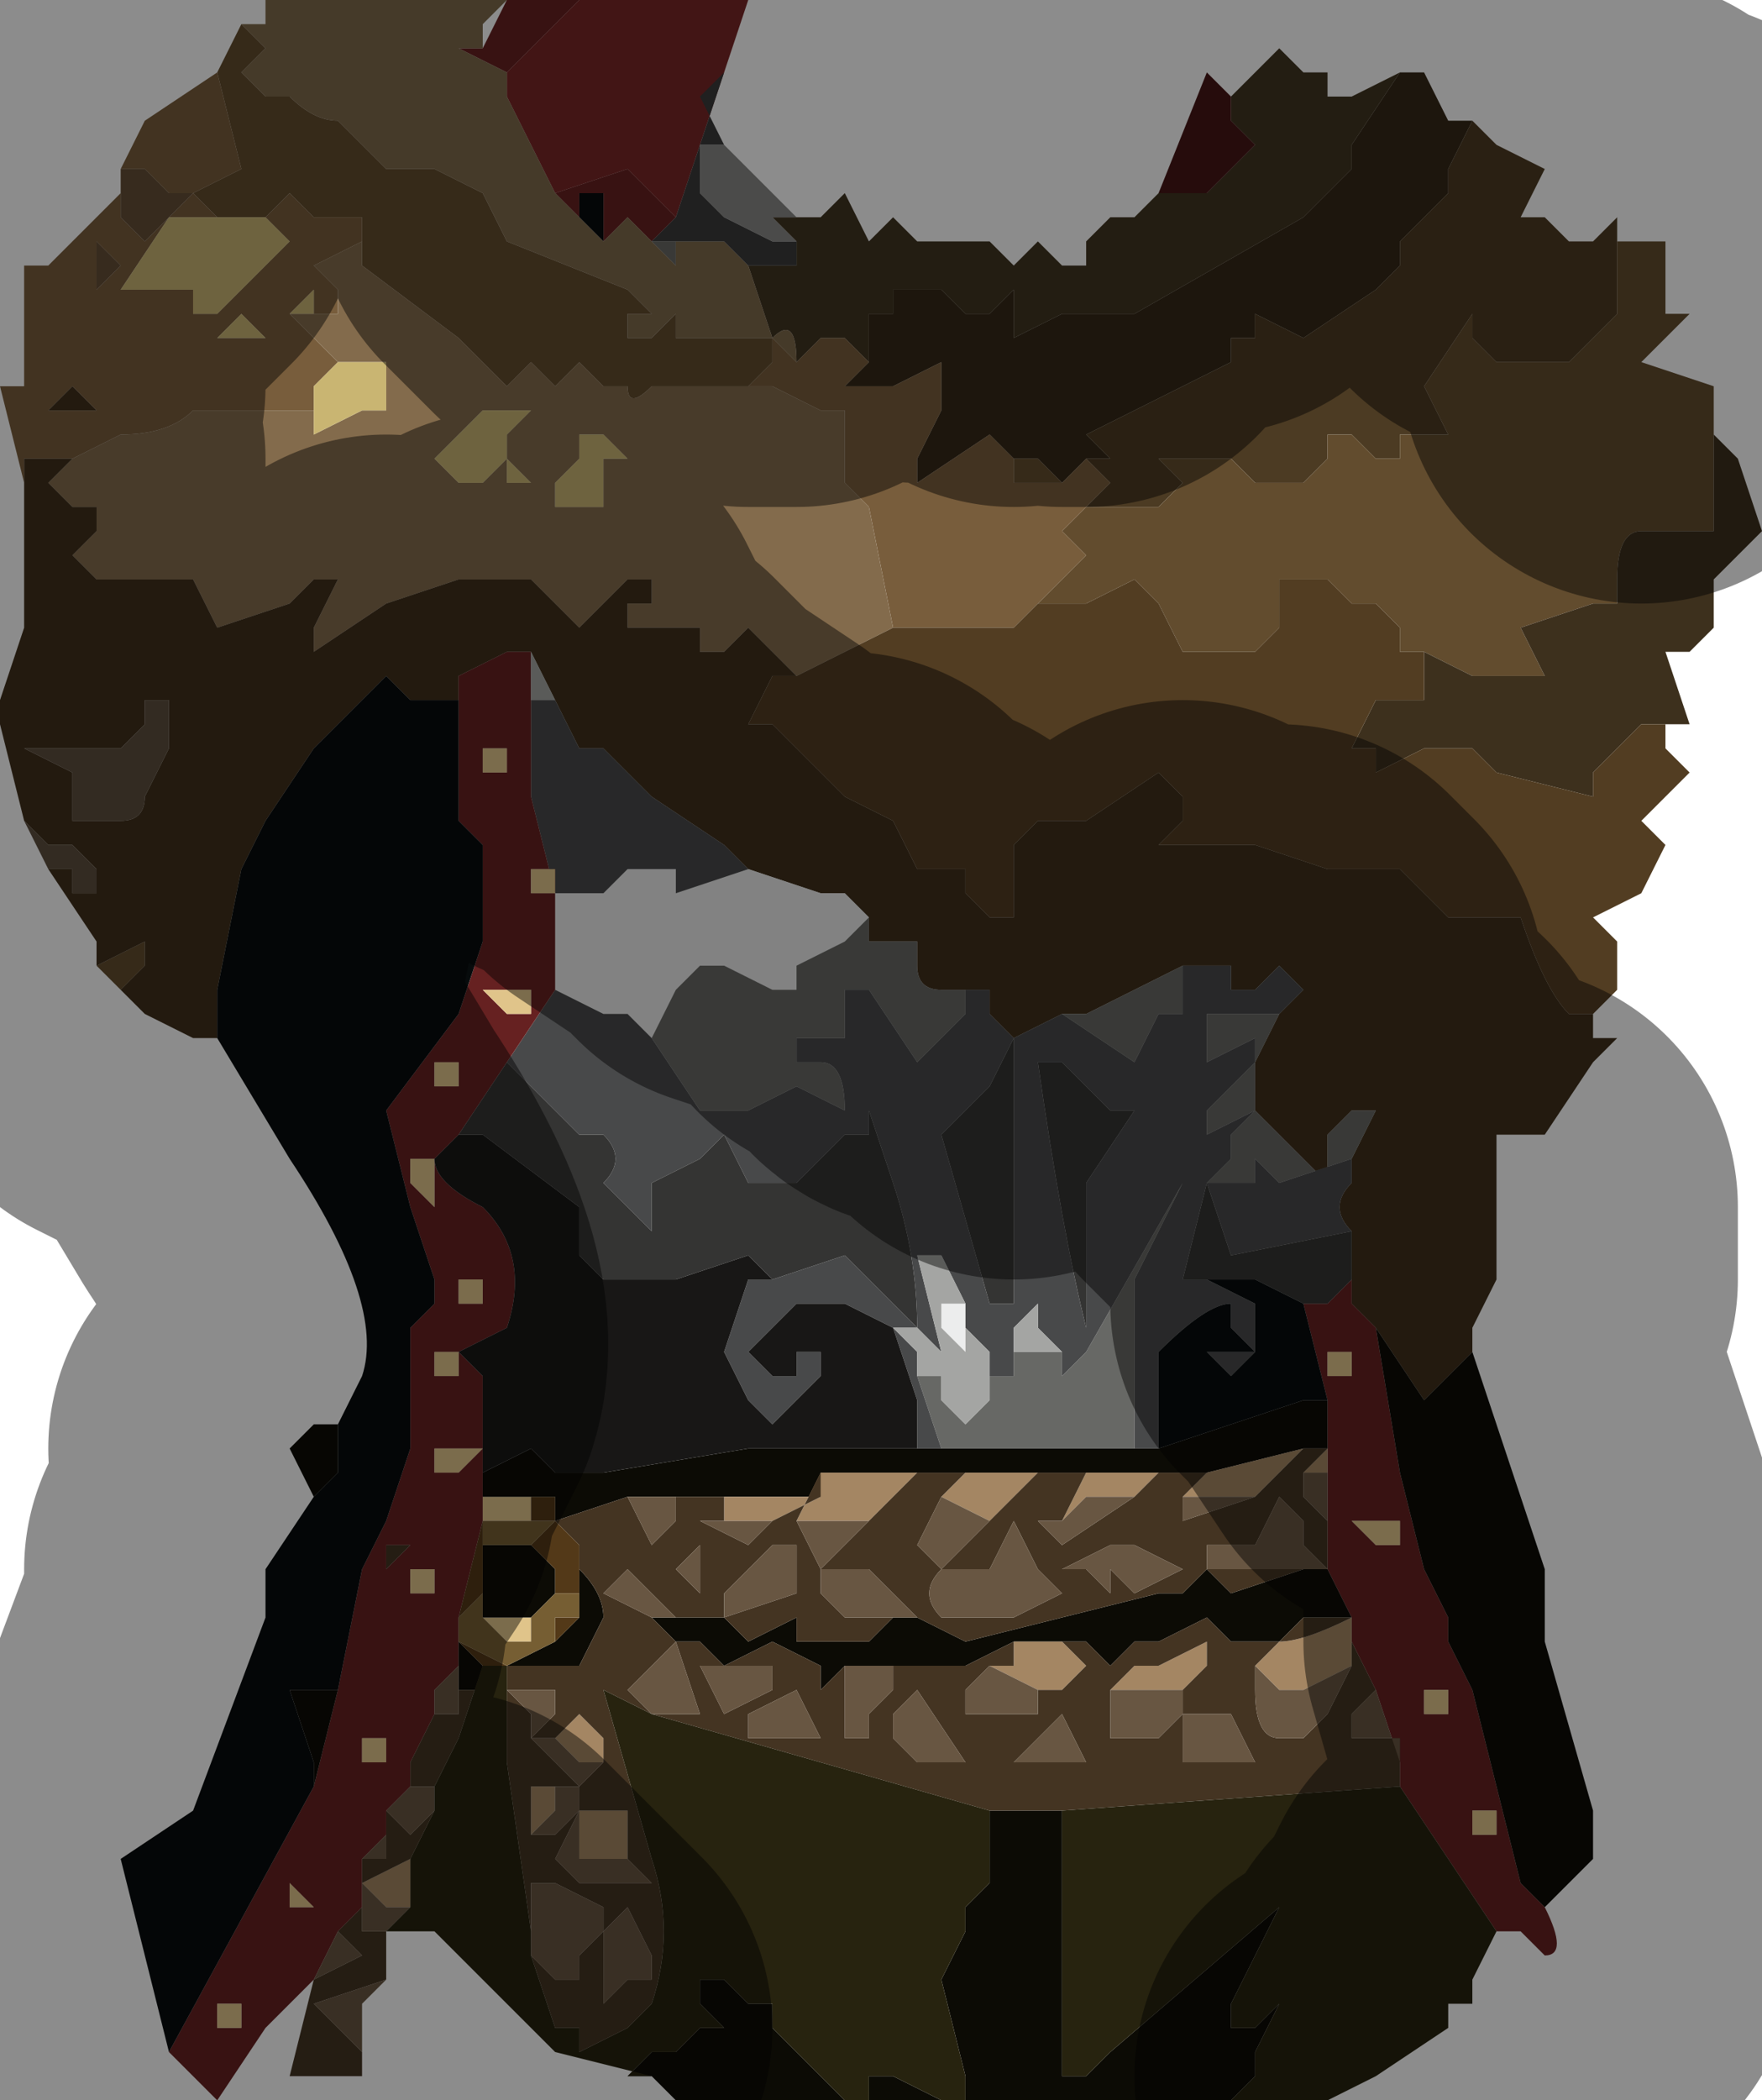 <?xml version="1.0" encoding="UTF-8" standalone="no"?>
<svg xmlns:xlink="http://www.w3.org/1999/xlink" height="4.35px" width="3.65px" xmlns="http://www.w3.org/2000/svg">
  <g transform="matrix(1.0, 0.0, 0.0, 1.0, 1.7, 2.2)">
    <path d="M1.2 -2.05 L1.25 -2.05 1.3 -1.95 1.35 -1.95 1.35 -1.95 1.3 -1.85 1.3 -1.8 1.2 -1.7 1.2 -1.65 1.15 -1.6 1.0 -1.5 0.9 -1.55 0.9 -1.5 0.85 -1.5 0.85 -1.45 0.55 -1.3 0.6 -1.25 0.55 -1.25 0.55 -1.25 0.5 -1.2 0.45 -1.25 0.45 -1.25 0.4 -1.25 0.4 -1.25 0.35 -1.3 0.2 -1.2 0.2 -1.25 0.25 -1.35 0.25 -1.45 0.15 -1.4 0.05 -1.4 0.05 -1.4 0.1 -1.45 0.1 -1.5 0.1 -1.55 0.15 -1.55 0.15 -1.6 0.2 -1.6 0.25 -1.6 0.3 -1.55 0.35 -1.55 0.4 -1.6 0.4 -1.5 0.5 -1.55 0.65 -1.55 1.0 -1.75 1.05 -1.8 1.1 -1.85 1.1 -1.9 1.2 -2.05" fill="#342817" fill-rule="evenodd" stroke="none"/>
    <path d="M0.85 -2.0 L0.9 -2.05 0.95 -2.1 1.0 -2.05 1.05 -2.05 1.05 -2.0 1.1 -2.0 1.2 -2.05 1.1 -1.9 1.1 -1.85 1.05 -1.8 1.0 -1.75 0.65 -1.55 0.5 -1.55 0.4 -1.5 0.4 -1.6 0.35 -1.55 0.3 -1.55 0.25 -1.6 0.2 -1.6 0.15 -1.6 0.15 -1.55 0.1 -1.55 0.1 -1.5 0.1 -1.45 0.05 -1.5 0.0 -1.5 0.0 -1.5 -0.05 -1.45 Q-0.05 -1.55 -0.1 -1.5 L-0.15 -1.65 -0.15 -1.65 -0.15 -1.65 -0.1 -1.65 -0.1 -1.65 -0.05 -1.65 -0.05 -1.7 -0.1 -1.75 -0.05 -1.75 -0.05 -1.75 0.0 -1.75 0.0 -1.75 0.05 -1.8 0.1 -1.7 0.15 -1.75 0.2 -1.7 0.3 -1.7 0.35 -1.7 0.4 -1.65 0.45 -1.7 0.5 -1.65 0.55 -1.65 0.55 -1.7 0.55 -1.7 0.6 -1.75 0.65 -1.75 0.7 -1.8 0.7 -1.8 0.8 -1.8 0.8 -1.8 0.9 -1.9 0.85 -1.95 0.85 -2.0 0.85 -2.0 0.85 -2.0 0.85 -2.0 M0.7 -1.8 L0.7 -1.8 0.7 -1.8" fill="#403421" fill-rule="evenodd" stroke="none"/>
    <path d="M1.35 -1.95 L1.35 -1.95 1.4 -1.9 1.4 -1.9 1.5 -1.85 1.45 -1.75 1.5 -1.75 Q1.5 -1.75 1.55 -1.7 L1.6 -1.7 1.65 -1.75 1.65 -1.55 1.6 -1.5 1.55 -1.45 1.5 -1.45 1.4 -1.45 1.4 -1.45 1.35 -1.5 1.35 -1.55 1.25 -1.4 1.3 -1.3 1.2 -1.3 1.2 -1.25 1.15 -1.25 1.1 -1.3 1.1 -1.3 1.05 -1.3 1.05 -1.25 1.0 -1.2 0.9 -1.2 0.85 -1.25 0.85 -1.25 0.8 -1.25 0.8 -1.25 0.75 -1.25 0.7 -1.25 0.75 -1.2 0.7 -1.15 0.55 -1.15 0.6 -1.2 0.55 -1.25 0.6 -1.25 0.55 -1.3 0.85 -1.45 0.85 -1.5 0.9 -1.5 0.9 -1.55 1.0 -1.5 1.15 -1.6 1.2 -1.65 1.2 -1.7 1.3 -1.8 1.3 -1.85 1.35 -1.95 1.35 -1.95" fill="#4c3b23" fill-rule="evenodd" stroke="none"/>
    <path d="M1.65 -1.75 L1.65 -1.7 1.7 -1.7 1.7 -1.7 1.75 -1.7 1.75 -1.65 1.75 -1.55 1.8 -1.55 1.8 -1.55 1.7 -1.45 1.85 -1.4 1.85 -1.3 1.85 -1.1 1.8 -1.1 1.7 -1.1 Q1.65 -1.1 1.65 -1.0 L1.65 -0.95 Q1.65 -0.95 1.6 -0.95 L1.45 -0.9 1.5 -0.8 1.4 -0.8 1.35 -0.8 1.25 -0.85 1.25 -0.85 1.2 -0.85 1.2 -0.9 1.15 -0.95 1.1 -0.95 1.05 -1.0 1.0 -1.0 0.95 -1.0 0.95 -1.0 0.95 -0.9 0.9 -0.85 0.9 -0.85 0.85 -0.85 0.75 -0.85 0.7 -0.95 0.65 -1.0 0.55 -0.95 0.45 -0.95 0.55 -1.05 0.5 -1.1 0.55 -1.15 0.7 -1.15 0.75 -1.2 0.7 -1.25 0.75 -1.25 0.8 -1.25 0.8 -1.25 0.85 -1.25 0.85 -1.25 0.9 -1.2 1.0 -1.2 1.05 -1.25 1.05 -1.3 1.1 -1.3 1.1 -1.3 1.15 -1.25 1.2 -1.25 1.2 -1.3 1.3 -1.3 1.25 -1.4 1.35 -1.55 1.35 -1.5 1.4 -1.45 1.4 -1.45 1.5 -1.45 1.55 -1.45 1.6 -1.5 1.65 -1.55 1.65 -1.75 M-1.45 -0.15 L-1.5 -0.2 -1.4 -0.25 -1.4 -0.3 -1.4 -0.2 -1.45 -0.15 M-1.25 -2.05 L-1.2 -2.15 -1.15 -2.1 -1.2 -2.05 -1.15 -2.0 -1.1 -2.0 -1.1 -2.0 Q-1.05 -1.95 -1.0 -1.95 L-0.95 -1.9 -0.9 -1.85 -0.8 -1.85 -0.7 -1.8 -0.65 -1.7 -0.65 -1.7 -0.4 -1.6 -0.35 -1.55 -0.4 -1.55 -0.4 -1.5 -0.35 -1.5 -0.3 -1.55 -0.3 -1.5 -0.15 -1.5 -0.1 -1.5 -0.1 -1.5 -0.1 -1.45 -0.15 -1.4 -0.2 -1.4 -0.35 -1.4 -0.35 -1.4 Q-0.4 -1.35 -0.4 -1.4 L-0.4 -1.4 -0.45 -1.4 -0.5 -1.45 -0.55 -1.4 -0.55 -1.4 -0.6 -1.45 -0.65 -1.4 -0.65 -1.4 -0.7 -1.45 -0.75 -1.5 -0.95 -1.65 -0.95 -1.7 -0.95 -1.75 -1.05 -1.75 -1.1 -1.8 -1.15 -1.75 -1.2 -1.75 -1.25 -1.75 -1.3 -1.8 -1.2 -1.85 -1.25 -2.05 M0.4 -1.25 L0.4 -1.25 0.45 -1.25 0.45 -1.25 0.5 -1.2 0.4 -1.2 0.4 -1.2 0.4 -1.25" fill="#624c2e" fill-rule="evenodd" stroke="none"/>
    <path d="M1.85 -1.3 L1.9 -1.25 1.95 -1.1 1.9 -1.05 Q1.85 -1.0 1.85 -1.0 L1.85 -0.9 1.8 -0.85 1.75 -0.85 1.8 -0.7 1.8 -0.7 1.75 -0.7 1.75 -0.7 1.7 -0.7 1.6 -0.6 1.6 -0.55 1.4 -0.6 1.35 -0.65 1.25 -0.65 1.15 -0.6 1.15 -0.65 1.1 -0.65 1.15 -0.75 1.2 -0.75 1.25 -0.75 1.25 -0.85 1.25 -0.85 1.35 -0.8 1.4 -0.8 1.5 -0.8 1.45 -0.9 1.6 -0.95 Q1.65 -0.95 1.65 -0.95 L1.65 -1.0 Q1.65 -1.1 1.7 -1.1 L1.8 -1.1 1.85 -1.1 1.85 -1.3" fill="#3d301d" fill-rule="evenodd" stroke="none"/>
    <path d="M0.7 -1.8 L0.8 -2.05 0.85 -2.0 0.85 -1.95 0.9 -1.9 0.8 -1.8 0.8 -1.8 0.7 -1.8 M0.85 -2.0 L0.85 -2.0" fill="#461616" fill-rule="evenodd" stroke="none"/>
    <path d="M-1.65 -1.15 L-1.65 -1.2 -1.7 -1.4 -1.65 -1.4 -1.65 -1.5 -1.65 -1.65 -1.6 -1.65 -1.5 -1.75 -1.45 -1.8 -1.45 -1.75 -1.4 -1.7 -1.35 -1.75 -1.45 -1.6 -1.45 -1.6 -1.4 -1.6 -1.3 -1.6 -1.3 -1.55 -1.25 -1.55 -1.15 -1.65 -1.15 -1.65 -1.1 -1.7 -1.15 -1.75 -1.1 -1.8 -1.05 -1.75 -0.95 -1.75 -0.95 -1.7 -1.05 -1.65 -1.0 -1.6 -1.0 -1.55 -1.05 -1.55 -1.05 -1.6 -1.1 -1.55 -1.1 -1.55 -1.0 -1.45 -1.05 -1.4 -1.05 -1.35 -1.3 -1.35 Q-1.35 -1.3 -1.45 -1.3 L-1.55 -1.25 -1.65 -1.25 -1.65 -1.15 M-1.45 -1.85 L-1.4 -1.95 -1.25 -2.05 -1.2 -1.85 -1.3 -1.8 -1.25 -1.75 -1.35 -1.75 -1.3 -1.8 -1.3 -1.8 -1.35 -1.8 -1.4 -1.85 -1.45 -1.85 M0.1 -1.45 L0.05 -1.4 0.05 -1.4 0.15 -1.4 0.25 -1.45 0.25 -1.35 0.2 -1.25 0.2 -1.2 0.35 -1.3 0.4 -1.25 0.4 -1.2 0.4 -1.2 0.5 -1.2 0.55 -1.25 0.55 -1.25 0.6 -1.2 0.55 -1.15 0.5 -1.1 0.55 -1.05 0.45 -0.95 0.45 -0.95 0.4 -0.9 0.25 -0.9 0.25 -0.9 0.15 -0.9 0.15 -0.9 0.1 -1.15 0.05 -1.2 0.05 -1.25 0.05 -1.35 0.05 -1.35 0.0 -1.35 -0.1 -1.4 -0.2 -1.4 -0.15 -1.4 -0.1 -1.45 -0.1 -1.5 -0.05 -1.45 0.0 -1.5 0.0 -1.5 0.05 -1.5 0.1 -1.45 M-1.55 -1.4 L-1.6 -1.35 -1.55 -1.35 -1.5 -1.35 -1.55 -1.4 -1.55 -1.4 M-1.5 -1.6 L-1.45 -1.65 -1.5 -1.7 -1.5 -1.6 M-1.2 -1.5 L-1.2 -1.5 -1.15 -1.5 -1.2 -1.55 -1.25 -1.5 -1.2 -1.5" fill="#785d3c" fill-rule="evenodd" stroke="none"/>
    <path d="M-0.2 -1.4 L-0.1 -1.4 0.0 -1.35 0.05 -1.35 0.05 -1.35 0.05 -1.25 0.05 -1.2 0.1 -1.15 0.15 -0.9 0.05 -0.85 0.05 -0.85 -0.05 -0.8 -0.1 -0.85 -0.1 -0.85 -0.15 -0.9 -0.2 -0.85 -0.25 -0.85 -0.25 -0.9 -0.3 -0.9 -0.3 -0.9 -0.4 -0.9 -0.4 -0.95 -0.35 -0.95 -0.35 -1.0 -0.4 -1.0 -0.45 -0.95 Q-0.5 -0.9 -0.5 -0.9 L-0.6 -1.0 -0.7 -1.0 -0.7 -1.0 -0.75 -1.0 -0.9 -0.95 -1.05 -0.85 -1.05 -0.9 -1.0 -1.0 -1.0 -1.0 -1.05 -1.0 -1.1 -0.95 -1.25 -0.9 -1.3 -1.0 -1.45 -1.0 -1.5 -1.0 -1.55 -1.05 -1.5 -1.1 -1.5 -1.15 -1.55 -1.15 -1.55 -1.15 -1.6 -1.2 -1.55 -1.25 -1.45 -1.3 Q-1.35 -1.3 -1.3 -1.35 L-1.05 -1.35 -1.05 -1.3 -0.95 -1.35 -0.9 -1.35 -0.9 -1.45 -0.9 -1.45 -1.0 -1.45 -1.0 -1.45 -1.1 -1.55 -1.05 -1.55 -1.0 -1.55 -1.0 -1.6 -1.05 -1.65 -0.95 -1.7 -0.95 -1.65 -0.75 -1.5 -0.7 -1.45 -0.65 -1.4 -0.65 -1.4 -0.6 -1.45 -0.55 -1.4 -0.55 -1.4 -0.5 -1.45 -0.45 -1.4 -0.4 -1.4 -0.4 -1.4 Q-0.4 -1.35 -0.35 -1.4 L-0.35 -1.4 -0.2 -1.4 M-0.65 -1.3 L-0.6 -1.35 -0.6 -1.35 -0.65 -1.35 -0.7 -1.35 -0.8 -1.25 -0.75 -1.2 -0.7 -1.2 -0.65 -1.25 -0.65 -1.3 M-0.45 -1.3 L-0.5 -1.3 -0.5 -1.25 -0.55 -1.2 -0.55 -1.15 -0.5 -1.15 -0.45 -1.15 -0.45 -1.25 -0.4 -1.25 -0.45 -1.3 -0.45 -1.3 M-0.65 -1.25 L-0.65 -1.2 -0.65 -1.2 -0.6 -1.2 -0.6 -1.2 -0.65 -1.25" fill="#836b4c" fill-rule="evenodd" stroke="none"/>
    <path d="M1.75 -0.7 L1.75 -0.65 1.8 -0.6 1.8 -0.6 1.75 -0.55 1.7 -0.5 1.7 -0.5 1.75 -0.45 1.7 -0.35 1.6 -0.3 1.65 -0.25 1.65 -0.15 1.6 -0.1 1.6 -0.1 1.55 -0.1 Q1.5 -0.15 1.45 -0.3 L1.35 -0.3 1.3 -0.3 1.25 -0.35 1.2 -0.4 1.05 -0.4 0.9 -0.45 0.8 -0.45 0.7 -0.45 0.75 -0.5 0.75 -0.55 0.7 -0.6 0.55 -0.5 0.45 -0.5 0.4 -0.45 0.4 -0.3 0.35 -0.3 0.3 -0.35 0.3 -0.4 0.25 -0.4 0.2 -0.4 0.15 -0.5 0.05 -0.55 -0.05 -0.65 -0.1 -0.7 -0.1 -0.7 -0.15 -0.7 -0.15 -0.7 -0.1 -0.8 -0.05 -0.8 0.05 -0.85 0.05 -0.85 0.15 -0.9 0.15 -0.9 0.25 -0.9 0.25 -0.9 0.4 -0.9 0.45 -0.95 0.45 -0.95 0.55 -0.95 0.65 -1.0 0.7 -0.95 0.75 -0.85 0.85 -0.85 0.9 -0.85 0.9 -0.85 0.95 -0.9 0.95 -1.0 0.95 -1.0 1.0 -1.0 1.05 -1.0 1.1 -0.95 1.15 -0.95 1.2 -0.9 1.2 -0.85 1.25 -0.85 1.25 -0.75 1.2 -0.75 1.15 -0.75 1.1 -0.65 1.15 -0.65 1.15 -0.6 1.25 -0.65 1.35 -0.65 1.4 -0.6 1.6 -0.55 1.6 -0.6 1.7 -0.7 1.75 -0.7 1.75 -0.7" fill="#523d22" fill-rule="evenodd" stroke="none"/>
    <path d="M1.6 -0.1 L1.6 -0.05 1.6 -0.05 1.65 -0.05 1.6 0.0 1.5 0.15 1.45 0.15 1.4 0.15 1.4 0.3 1.4 0.45 1.35 0.55 1.35 0.6 1.25 0.7 1.15 0.55 1.1 0.5 1.1 0.45 1.1 0.35 Q1.05 0.3 1.1 0.25 L1.1 0.2 1.15 0.1 1.1 0.1 1.05 0.15 1.05 0.25 0.95 0.15 0.9 0.1 0.9 0.0 0.95 -0.1 1.0 -0.15 1.0 -0.15 0.95 -0.2 0.9 -0.15 0.9 -0.15 0.85 -0.15 0.85 -0.15 0.85 -0.2 0.8 -0.2 0.8 -0.2 0.75 -0.2 0.65 -0.15 0.55 -0.1 0.5 -0.1 0.5 -0.1 0.4 -0.05 0.35 -0.1 0.35 -0.15 0.3 -0.15 0.25 -0.15 Q0.2 -0.15 0.2 -0.2 0.2 -0.25 0.2 -0.25 L0.15 -0.25 0.1 -0.25 0.1 -0.3 0.05 -0.35 0.0 -0.35 0.0 -0.35 -0.15 -0.4 -0.2 -0.45 -0.35 -0.55 -0.45 -0.65 -0.5 -0.65 -0.5 -0.65 -0.55 -0.75 -0.55 -0.75 -0.6 -0.85 -0.65 -0.85 -0.65 -0.85 -0.75 -0.8 -0.75 -0.75 -0.85 -0.75 -0.85 -0.75 -0.9 -0.8 -1.05 -0.65 -1.15 -0.5 -1.2 -0.4 -1.25 -0.15 -1.25 -0.05 -1.3 -0.05 -1.4 -0.1 -1.45 -0.15 -1.4 -0.2 -1.4 -0.3 -1.4 -0.25 -1.5 -0.2 -1.5 -0.25 -1.6 -0.4 -1.55 -0.4 -1.55 -0.35 -1.5 -0.35 -1.5 -0.4 -1.55 -0.45 -1.6 -0.45 -1.65 -0.5 -1.65 -0.5 -1.7 -0.7 -1.7 -0.75 -1.65 -0.9 -1.65 -1.1 -1.65 -1.15 -1.65 -1.25 -1.55 -1.25 -1.6 -1.2 -1.55 -1.15 -1.55 -1.15 -1.5 -1.15 -1.5 -1.1 -1.55 -1.05 -1.5 -1.0 -1.45 -1.0 -1.3 -1.0 -1.25 -0.9 -1.1 -0.95 -1.05 -1.0 -1.0 -1.0 -1.0 -1.0 -1.05 -0.9 -1.05 -0.85 -0.9 -0.95 -0.75 -1.0 -0.7 -1.0 -0.7 -1.0 -0.6 -1.0 -0.5 -0.9 Q-0.5 -0.9 -0.45 -0.95 L-0.4 -1.0 -0.35 -1.0 -0.35 -0.95 -0.4 -0.95 -0.4 -0.9 -0.3 -0.9 -0.3 -0.9 -0.25 -0.9 -0.25 -0.85 -0.2 -0.85 -0.15 -0.9 -0.1 -0.85 -0.1 -0.85 -0.05 -0.8 -0.1 -0.8 -0.15 -0.7 -0.15 -0.7 -0.1 -0.7 -0.1 -0.7 -0.05 -0.65 0.05 -0.55 0.15 -0.5 0.2 -0.4 0.25 -0.4 0.3 -0.4 0.3 -0.35 0.35 -0.3 0.4 -0.3 0.4 -0.45 0.45 -0.5 0.55 -0.5 0.7 -0.6 0.75 -0.55 0.75 -0.5 0.7 -0.45 0.8 -0.45 0.9 -0.45 1.05 -0.4 1.2 -0.4 1.25 -0.35 1.3 -0.3 1.35 -0.3 1.45 -0.3 Q1.5 -0.15 1.55 -0.1 L1.6 -0.1 1.6 -0.1 M0.75 -0.25 L0.75 -0.2 0.75 -0.25 0.75 -0.25 0.75 -0.25 M-1.55 -1.4 L-1.55 -1.4 -1.5 -1.35 -1.55 -1.35 -1.6 -1.35 -1.55 -1.4 M-1.45 -0.65 L-1.45 -0.65 -1.65 -0.65 -1.55 -0.6 -1.55 -0.5 -1.5 -0.5 -1.45 -0.5 Q-1.4 -0.5 -1.4 -0.55 L-1.35 -0.65 -1.35 -0.75 -1.4 -0.75 -1.4 -0.7 -1.45 -0.65" fill="#3f2f1b" fill-rule="evenodd" stroke="none"/>
    <path d="M-0.15 -0.4 L0.0 -0.35 0.0 -0.35 0.05 -0.35 0.1 -0.3 0.05 -0.25 -0.05 -0.2 -0.05 -0.15 -0.1 -0.15 -0.2 -0.2 -0.25 -0.2 -0.3 -0.15 -0.35 -0.05 -0.35 -0.05 -0.4 -0.1 -0.45 -0.1 -0.45 -0.1 -0.55 -0.15 -0.55 -0.15 -0.55 -0.35 -0.45 -0.35 -0.4 -0.4 -0.35 -0.4 -0.3 -0.4 -0.3 -0.35 -0.15 -0.4 M-0.4 -0.1 L-0.4 -0.1 -0.4 -0.1 M0.3 0.5 L0.3 0.55 0.3 0.6 0.25 0.55 0.25 0.5 0.3 0.5" fill="#eceded" fill-rule="evenodd" stroke="none"/>
    <path d="M-0.4 -0.1 L-0.4 -0.1 -0.4 -0.1 M-0.35 -0.05 L-0.35 -0.05 -0.3 -0.15 -0.25 -0.2 -0.2 -0.2 -0.1 -0.15 -0.05 -0.15 -0.05 -0.2 0.05 -0.25 0.1 -0.3 0.1 -0.25 0.15 -0.25 0.2 -0.25 Q0.2 -0.25 0.2 -0.2 0.2 -0.15 0.25 -0.15 L0.3 -0.15 0.3 -0.1 0.25 -0.05 0.2 0.0 0.1 -0.15 0.05 -0.15 0.05 -0.05 0.0 -0.05 -0.05 -0.05 -0.05 0.0 0.0 0.0 Q0.05 0.0 0.05 0.1 L-0.05 0.05 -0.15 0.1 -0.25 0.1 -0.35 -0.05 M0.5 -0.1 L0.55 -0.1 0.65 -0.15 0.75 -0.2 0.75 -0.25 0.75 -0.2 0.75 -0.15 0.75 -0.1 0.7 -0.1 0.65 0.0 0.65 0.0 0.5 -0.1 M0.95 -0.1 L0.9 0.0 0.9 0.1 0.95 0.15 1.05 0.25 1.05 0.15 1.1 0.1 1.15 0.1 1.1 0.2 0.95 0.25 0.9 0.2 0.9 0.25 0.8 0.25 0.85 0.2 0.85 0.15 0.9 0.1 0.8 0.15 0.8 0.1 0.9 0.0 0.9 -0.05 0.8 0.0 0.8 -0.1 0.8 -0.1 0.85 -0.1 0.95 -0.1 M0.75 -0.25 L0.75 -0.25 M0.65 0.8 L0.25 0.8 0.2 0.65 0.25 0.65 0.25 0.7 0.3 0.75 0.35 0.7 0.35 0.6 0.35 0.65 0.4 0.65 0.4 0.55 0.4 0.6 0.45 0.6 0.5 0.6 0.5 0.65 0.55 0.6 0.75 0.25 0.75 0.25 0.65 0.45 0.65 0.8 M-0.3 -1.7 L-0.3 -1.65 -0.35 -1.7 -0.3 -1.7 M-0.35 -1.7 L-0.35 -1.7" fill="#676865" fill-rule="evenodd" stroke="none"/>
    <path d="M-0.15 -0.4 L-0.3 -0.35 -0.3 -0.4 -0.35 -0.4 -0.4 -0.4 -0.45 -0.35 -0.55 -0.35 -0.6 -0.55 -0.6 -0.75 -0.55 -0.75 -0.55 -0.75 -0.5 -0.65 -0.5 -0.65 -0.45 -0.65 -0.35 -0.55 -0.2 -0.45 -0.15 -0.4 M-0.55 -0.15 L-0.55 -0.15 -0.45 -0.1 -0.45 -0.1 -0.4 -0.1 -0.35 -0.05 -0.25 0.1 -0.15 0.1 -0.05 0.05 0.05 0.1 Q0.05 0.0 0.0 0.0 L-0.05 0.0 -0.05 -0.05 0.0 -0.05 0.05 -0.05 0.05 -0.15 0.1 -0.15 0.2 0.0 0.25 -0.05 0.3 -0.1 0.3 -0.15 0.35 -0.15 0.35 -0.1 0.4 -0.05 0.5 -0.1 0.5 -0.1 0.65 0.0 0.65 0.0 0.7 -0.1 0.75 -0.1 0.75 -0.15 0.75 -0.2 0.8 -0.2 0.8 -0.2 0.85 -0.2 0.85 -0.15 0.85 -0.15 0.9 -0.15 0.9 -0.15 0.95 -0.2 1.0 -0.15 1.0 -0.15 0.95 -0.1 0.85 -0.1 0.8 -0.1 0.8 -0.1 0.8 0.0 0.9 -0.05 0.9 0.0 0.8 0.1 0.8 0.15 0.9 0.1 0.85 0.15 0.85 0.2 0.8 0.25 0.9 0.25 0.9 0.2 0.95 0.25 1.1 0.2 1.1 0.25 Q1.05 0.3 1.1 0.35 L0.85 0.4 0.8 0.25 0.75 0.45 0.8 0.45 0.9 0.5 0.9 0.6 0.85 0.65 0.8 0.6 Q0.8 0.6 0.85 0.6 L0.9 0.6 0.85 0.55 0.85 0.5 Q0.8 0.5 0.7 0.6 L0.7 0.8 0.65 0.8 0.65 0.45 0.75 0.25 0.75 0.25 0.55 0.6 0.5 0.65 0.5 0.6 0.45 0.55 0.45 0.5 0.4 0.55 0.4 0.65 0.35 0.65 0.35 0.6 0.3 0.55 0.3 0.5 0.25 0.4 0.2 0.4 0.25 0.6 0.2 0.55 0.15 0.55 0.2 0.6 0.2 0.65 0.25 0.8 0.2 0.8 0.2 0.7 0.15 0.55 0.05 0.5 0.0 0.5 -0.05 0.5 -0.1 0.55 -0.15 0.6 -0.1 0.65 -0.1 0.65 -0.05 0.65 -0.05 0.6 0.0 0.6 0.0 0.65 -0.05 0.7 -0.1 0.75 -0.15 0.7 -0.2 0.6 -0.15 0.45 -0.1 0.45 -0.1 0.45 0.05 0.4 0.2 0.55 Q0.2 0.4 0.15 0.25 L0.1 0.1 0.1 0.15 0.05 0.15 -0.05 0.25 -0.1 0.25 -0.15 0.25 -0.2 0.15 -0.25 0.2 -0.35 0.25 -0.35 0.35 -0.4 0.3 -0.45 0.25 Q-0.4 0.2 -0.45 0.15 L-0.5 0.15 -0.65 0.0 -0.55 -0.15 -0.55 -0.15 M0.75 -0.25 L0.75 -0.25 0.75 -0.25 0.75 -0.25 M0.35 0.05 L0.25 0.15 0.35 0.5 0.4 0.5 0.4 -0.05 0.35 0.05 M0.65 0.1 L0.6 0.1 0.5 0.0 0.45 0.0 Q0.5 0.35 0.55 0.55 L0.55 0.25 0.65 0.1" fill="#48494a" fill-rule="evenodd" stroke="none"/>
    <path d="M1.5 1.75 Q1.55 1.85 1.5 1.85 L1.45 1.8 1.4 1.8 1.2 1.5 1.2 1.45 1.15 1.3 1.1 1.2 1.1 1.15 1.05 1.05 1.05 0.95 1.05 0.85 1.05 0.8 1.05 0.7 1.0 0.5 1.05 0.5 1.1 0.45 1.1 0.5 1.15 0.55 1.2 0.85 1.25 1.05 1.3 1.15 1.3 1.2 1.35 1.3 1.45 1.7 1.5 1.75 M-1.05 1.9 L-1.15 2.0 -1.25 2.15 -1.35 2.05 -1.05 1.5 -1.05 1.5 -1.0 1.3 -0.95 1.05 -0.9 0.95 -0.85 0.8 -0.85 0.55 -0.8 0.5 -0.8 0.45 -0.85 0.3 -0.9 0.1 -0.75 -0.1 -0.7 -0.25 -0.7 -0.45 -0.75 -0.5 -0.75 -0.75 -0.75 -0.8 -0.65 -0.85 -0.65 -0.85 -0.6 -0.85 -0.6 -0.75 -0.6 -0.55 -0.55 -0.35 -0.55 -0.15 -0.55 -0.15 -0.65 0.0 -0.75 0.15 -0.8 0.2 Q-0.8 0.25 -0.7 0.3 -0.6 0.4 -0.65 0.55 L-0.75 0.6 -0.7 0.65 -0.7 0.85 -0.7 0.9 -0.7 0.95 -0.75 0.95 -0.7 0.95 -0.75 1.15 -0.75 1.2 -0.75 1.2 -0.75 1.25 -0.8 1.3 -0.8 1.35 -0.85 1.45 -0.85 1.5 -0.9 1.55 -0.9 1.6 -0.95 1.65 -0.95 1.7 -0.95 1.75 -1.0 1.8 -1.05 1.9 -1.05 1.9 M-0.7 -2.1 L-0.65 -2.2 -0.5 -2.2 -0.6 -2.1 -0.65 -2.05 -0.65 -2.05 -0.75 -2.1 -0.7 -2.1 M1.1 0.6 L1.05 0.6 1.05 0.65 1.1 0.65 1.1 0.6 M1.2 0.95 L1.15 0.95 1.1 0.95 1.15 1.0 1.2 1.0 1.2 0.95 M1.25 1.35 L1.3 1.35 1.3 1.3 1.25 1.3 1.25 1.35 M1.4 1.6 L1.4 1.55 1.35 1.55 1.35 1.6 1.4 1.6 M-0.35 -1.7 L-0.4 -1.75 -0.45 -1.7 -0.45 -1.7 -0.45 -1.8 -0.5 -1.8 -0.5 -1.75 -0.55 -1.8 -0.4 -1.85 -0.35 -1.8 -0.35 -1.8 -0.3 -1.75 -0.35 -1.7 -0.35 -1.7 M-0.6 -0.4 L-0.6 -0.35 -0.6 -0.35 -0.55 -0.35 -0.55 -0.4 -0.6 -0.4 -0.6 -0.4 M-0.7 -0.65 L-0.7 -0.65 -0.7 -0.6 -0.65 -0.6 -0.65 -0.6 -0.65 -0.65 -0.7 -0.65 -0.7 -0.65 M-0.7 -0.15 L-0.65 -0.1 -0.65 -0.1 -0.6 -0.1 -0.6 -0.15 -0.65 -0.15 -0.65 -0.15 -0.7 -0.15 M-0.7 0.5 L-0.7 0.5 -0.7 0.45 -0.75 0.45 -0.75 0.5 -0.7 0.5 M-0.8 0.6 L-0.8 0.6 -0.8 0.65 -0.75 0.65 -0.75 0.6 -0.8 0.6 M-0.8 0.25 L-0.8 0.2 -0.85 0.2 -0.85 0.25 -0.8 0.3 -0.8 0.25 -0.8 0.25 M-0.75 0.05 L-0.75 0.0 -0.8 0.0 -0.8 0.05 -0.75 0.05 -0.75 0.05 M-0.75 0.85 L-0.7 0.8 -0.75 0.8 -0.75 0.8 -0.8 0.8 -0.8 0.85 -0.75 0.85 -0.75 0.85 M-0.8 1.0 L-0.8 1.0 -0.8 1.0 M-0.85 1.0 L-0.85 1.0 -0.85 1.0 -0.9 1.0 -0.9 1.05 -0.85 1.0 M-0.8 1.05 L-0.8 1.05 -0.85 1.05 -0.85 1.1 -0.85 1.1 -0.8 1.1 -0.8 1.05 M-1.05 1.75 L-1.05 1.75 -1.1 1.7 -1.1 1.7 -1.1 1.75 -1.1 1.75 -1.05 1.75 M-1.25 2.0 L-1.25 2.0 -1.2 2.0 -1.2 1.95 -1.25 1.95 -1.25 2.0 M-0.9 1.45 L-0.9 1.4 -0.95 1.4 -0.95 1.45 -0.95 1.45 -0.9 1.45 M-0.85 1.45 L-0.85 1.45 M-0.9 1.6 L-0.9 1.6" fill="#662121" fill-rule="evenodd" stroke="none"/>
    <path d="M1.1 0.6 L1.1 0.65 1.05 0.65 1.05 0.6 1.1 0.6 M-0.7 0.9 L-0.6 0.9 -0.6 0.95 -0.7 0.95 -0.7 0.9 M1.2 0.95 L1.2 1.0 1.15 1.0 1.1 0.95 1.15 0.95 1.2 0.95 M1.25 1.35 L1.25 1.3 1.3 1.3 1.3 1.35 1.25 1.35 M1.4 1.6 L1.35 1.6 1.35 1.55 1.4 1.55 1.4 1.6 M-0.7 -0.65 L-0.7 -0.65 -0.65 -0.65 -0.65 -0.6 -0.65 -0.6 -0.7 -0.6 -0.7 -0.65 -0.7 -0.65 M-0.6 -0.4 L-0.6 -0.4 -0.55 -0.4 -0.55 -0.35 -0.6 -0.35 -0.6 -0.35 -0.6 -0.4 M-0.7 -0.15 L-0.65 -0.15 -0.65 -0.15 -0.6 -0.15 -0.6 -0.1 -0.65 -0.1 -0.65 -0.1 -0.7 -0.15 M-0.75 0.05 L-0.75 0.05 -0.8 0.05 -0.8 0.0 -0.75 0.0 -0.75 0.05 M-0.8 0.25 L-0.8 0.25 -0.8 0.3 -0.85 0.25 -0.85 0.2 -0.8 0.2 -0.8 0.25 M-0.8 0.6 L-0.75 0.6 -0.75 0.65 -0.8 0.65 -0.8 0.6 -0.8 0.6 M-0.7 0.5 L-0.75 0.5 -0.75 0.45 -0.7 0.45 -0.7 0.5 -0.7 0.5 M-0.75 0.85 L-0.75 0.85 -0.8 0.85 -0.8 0.8 -0.75 0.8 -0.75 0.8 -0.7 0.8 -0.75 0.85 M-0.8 1.05 L-0.8 1.1 -0.85 1.1 -0.85 1.1 -0.85 1.05 -0.8 1.05 -0.8 1.05 M-0.7 1.15 L-0.65 1.15 -0.6 1.15 -0.6 1.2 -0.65 1.2 -0.65 1.2 -0.7 1.15 -0.7 1.15 M-1.05 1.75 L-1.1 1.75 -1.1 1.75 -1.1 1.7 -1.1 1.7 -1.05 1.75 -1.05 1.75 M-1.25 2.0 L-1.25 1.95 -1.2 1.95 -1.2 2.0 -1.25 2.0 -1.25 2.0 M-0.9 1.45 L-0.95 1.45 -0.95 1.45 -0.95 1.4 -0.9 1.4 -0.9 1.45" fill="#e0c48a" fill-rule="evenodd" stroke="none"/>
    <path d="M1.1 0.35 L1.1 0.45 1.05 0.5 1.0 0.5 0.9 0.45 0.8 0.45 0.75 0.45 0.8 0.25 0.85 0.4 1.1 0.35 M0.65 0.1 L0.55 0.25 0.55 0.55 Q0.5 0.35 0.45 0.0 L0.5 0.0 0.6 0.1 0.65 0.1 M0.35 0.05 L0.4 -0.05 0.4 0.5 0.35 0.5 0.25 0.15 0.35 0.05 M-0.65 0.0 L-0.5 0.15 -0.45 0.15 Q-0.4 0.2 -0.45 0.25 L-0.4 0.3 -0.35 0.35 -0.35 0.25 -0.25 0.2 -0.2 0.15 -0.15 0.25 -0.1 0.25 -0.05 0.25 0.05 0.15 0.1 0.15 0.1 0.1 0.15 0.25 Q0.2 0.4 0.2 0.55 L0.05 0.4 -0.1 0.45 -0.15 0.4 -0.3 0.45 -0.45 0.45 -0.5 0.4 -0.5 0.3 -0.7 0.15 -0.75 0.15 -0.65 0.0" fill="#343433" fill-rule="evenodd" stroke="none"/>
    <path d="M1.35 0.6 L1.5 1.05 1.5 1.2 1.6 1.55 1.6 1.65 1.5 1.75 1.45 1.7 1.35 1.3 1.3 1.2 1.3 1.15 1.25 1.05 1.2 0.85 1.25 0.85 1.2 0.85 1.15 0.55 1.25 0.7 1.35 0.6 M0.85 2.15 L0.5 2.15 -0.3 2.15 -0.3 2.15 -0.35 2.1 -0.4 2.1 -0.35 2.05 -0.3 2.05 -0.3 2.05 -0.25 2.0 -0.25 2.0 -0.2 2.0 -0.25 1.95 -0.25 1.9 -0.2 1.9 -0.2 1.9 -0.15 1.95 -0.1 1.95 -0.1 2.0 0.0 2.1 0.05 2.15 0.1 2.15 0.1 2.1 0.15 2.1 0.25 2.15 0.3 2.15 0.3 2.1 0.25 1.9 0.3 1.8 0.3 1.75 0.35 1.7 0.35 1.55 0.5 1.55 0.5 2.0 0.5 2.15 0.5 2.1 0.55 2.1 0.6 2.05 0.95 1.75 0.85 1.95 0.85 2.0 0.9 2.0 1.0 1.9 0.95 1.95 0.9 2.05 0.9 2.1 0.85 2.15 M-1.05 0.9 L-1.1 0.8 -1.05 0.75 -1.0 0.75 -1.0 0.85 -1.05 0.9 -1.05 0.9 M0.7 0.8 L1.0 0.7 1.05 0.7 1.05 0.8 1.0 0.8 0.8 0.85 0.7 0.85 0.55 0.85 0.45 0.85 0.3 0.85 0.2 0.85 0.0 0.85 0.0 0.9 -0.2 0.9 -0.3 0.9 -0.4 0.9 -0.55 0.95 -0.55 0.9 -0.6 0.9 -0.7 0.9 -0.7 0.85 -0.6 0.8 -0.55 0.85 -0.5 0.85 -0.45 0.85 -0.15 0.8 0.2 0.8 0.25 0.8 0.65 0.8 0.7 0.8 M-0.7 0.9 L-0.7 0.9 M1.05 1.05 L1.1 1.15 1.0 1.15 Q1.0 1.15 0.95 1.2 L0.85 1.2 0.8 1.15 0.7 1.2 0.65 1.2 0.6 1.25 0.55 1.2 0.5 1.2 0.4 1.2 0.3 1.25 0.25 1.25 0.2 1.25 0.1 1.25 0.05 1.25 0.0 1.3 0.0 1.25 -0.1 1.2 -0.2 1.25 -0.25 1.2 -0.3 1.2 -0.3 1.2 -0.35 1.15 -0.3 1.15 -0.3 1.15 -0.2 1.15 -0.15 1.2 -0.05 1.15 -0.05 1.2 0.1 1.2 0.15 1.15 0.2 1.15 0.3 1.2 0.7 1.1 0.75 1.1 0.8 1.05 0.85 1.1 1.0 1.05 1.05 1.05 M-0.3 1.2 L-0.3 1.2 M-1.0 1.3 L-1.05 1.5 -1.05 1.5 -1.05 1.45 -1.1 1.3 -1.05 1.3 -1.0 1.3 M-0.6 1.0 L-0.6 1.0 -0.55 1.05 -0.55 1.1 -0.6 1.15 -0.65 1.15 -0.7 1.15 -0.7 1.1 -0.7 1.0 -0.7 1.0 -0.65 1.0 -0.6 1.0 -0.6 1.0 M-0.55 1.2 L-0.5 1.15 -0.5 1.05 Q-0.45 1.1 -0.45 1.15 L-0.5 1.25 -0.6 1.25 -0.6 1.25 -0.65 1.25 -0.65 1.25 -0.7 1.25 -0.7 1.3 -0.75 1.3 -0.75 1.25 -0.75 1.2 -0.7 1.25 -0.65 1.25 -0.65 1.25 -0.55 1.2 M-0.75 1.25 L-0.75 1.25" fill="#0c0b05" fill-rule="evenodd" stroke="none"/>
    <path d="M-1.35 2.05 L-1.45 1.65 -1.3 1.55 -1.15 1.15 -1.15 1.05 -1.05 0.9 -1.05 0.9 -1.0 0.85 -1.0 0.75 -0.95 0.65 Q-0.9 0.5 -1.1 0.2 L-1.25 -0.05 -1.25 -0.15 -1.2 -0.4 -1.15 -0.5 -1.05 -0.65 -0.9 -0.8 -0.85 -0.75 -0.85 -0.75 -0.75 -0.75 -0.75 -0.5 -0.7 -0.45 -0.7 -0.25 -0.75 -0.1 -0.9 0.1 -0.85 0.3 -0.8 0.45 -0.8 0.5 -0.85 0.55 -0.85 0.8 -0.9 0.95 -0.95 1.05 -1.0 1.3 -1.05 1.3 -1.1 1.3 -1.05 1.45 -1.05 1.5 -1.35 2.05 M1.05 0.7 L1.0 0.7 0.7 0.8 0.7 0.6 Q0.8 0.5 0.85 0.5 L0.85 0.55 0.9 0.6 0.85 0.6 Q0.8 0.6 0.8 0.6 L0.85 0.65 0.9 0.6 0.9 0.5 0.8 0.45 0.9 0.45 1.0 0.5 1.05 0.5 1.0 0.5 1.05 0.7 M-0.45 -1.7 L-0.5 -1.75 -0.5 -1.8 -0.45 -1.8 -0.45 -1.7" fill="#070b0c" fill-rule="evenodd" stroke="none"/>
    <path d="M-0.2 0.9 L0.0 0.9 -0.1 0.95 -0.15 0.95 -0.2 0.95 -0.2 0.95 -0.2 0.9 M0.0 0.85 L0.2 0.85 0.1 0.95 0.0 0.95 -0.05 0.95 0.0 0.85 M0.3 0.85 L0.45 0.85 0.35 0.95 0.25 0.9 0.3 0.85 M0.55 0.85 L0.7 0.85 0.65 0.9 0.55 0.9 0.5 0.95 0.55 0.85 M0.8 0.85 L1.0 0.8 0.9 0.9 0.75 0.9 0.8 0.85 M1.05 0.8 L1.05 0.85 1.0 0.85 1.05 0.8 M1.1 1.15 L1.1 1.2 1.1 1.25 1.0 1.3 0.95 1.3 0.9 1.25 0.95 1.2 Q1.0 1.2 1.1 1.15 M0.4 1.2 L0.5 1.2 0.55 1.25 0.5 1.3 0.45 1.3 0.35 1.25 0.4 1.25 0.4 1.2 M0.6 1.3 L0.65 1.25 0.7 1.25 0.8 1.2 0.8 1.25 0.75 1.3 0.65 1.3 0.6 1.3 M-0.85 1.65 L-0.85 1.75 -0.9 1.75 -0.95 1.7 -0.85 1.65 M-0.45 1.45 L-0.5 1.45 -0.55 1.4 -0.55 1.4 -0.5 1.35 -0.45 1.4 -0.45 1.45 M-0.4 1.65 L-0.4 1.65 -0.5 1.65 -0.5 1.55 -0.5 1.55 -0.4 1.55 -0.4 1.65 M-0.6 1.55 L-0.6 1.5 -0.6 1.5 -0.55 1.5 -0.55 1.5 -0.55 1.5 -0.55 1.55 -0.6 1.6 -0.6 1.55 M-0.9 1.6 L-0.9 1.6 -0.9 1.6 -0.9 1.6" fill="#a48663" fill-rule="evenodd" stroke="none"/>
    <path d="M-0.9 1.85 L-0.9 1.9 -0.9 1.85 -0.9 1.9 -1.05 1.95 -1.0 2.0 -0.95 2.05 -0.95 2.05 -0.95 2.1 -1.0 2.1 -1.05 2.1 -1.1 2.1 -1.05 1.9 -1.05 1.9 -0.95 1.85 -1.0 1.8 -0.95 1.75 -0.95 1.8 -0.9 1.8 -0.9 1.85 M-0.55 0.95 L-0.4 0.9 -0.35 1.0 -0.3 0.95 -0.3 0.9 -0.2 0.9 -0.2 0.95 -0.25 0.95 -0.15 1.0 -0.15 1.0 -0.1 0.95 0.0 0.9 0.0 0.85 -0.05 0.95 -0.05 0.95 0.0 1.05 0.1 0.95 0.2 0.85 0.3 0.85 0.25 0.9 0.2 1.0 0.25 1.05 0.35 0.95 0.45 0.85 0.55 0.85 0.5 0.95 0.45 0.95 0.5 1.0 0.65 0.9 0.7 0.85 0.8 0.85 0.75 0.9 0.75 0.95 0.9 0.9 1.0 0.8 1.05 0.8 1.0 0.85 1.0 0.9 1.05 0.95 1.05 1.05 1.0 1.05 0.85 1.1 0.8 1.05 0.75 1.1 0.7 1.1 0.3 1.2 0.2 1.15 0.15 1.15 0.1 1.2 -0.05 1.2 -0.05 1.15 -0.15 1.2 -0.2 1.15 -0.3 1.15 -0.3 1.15 -0.35 1.15 -0.3 1.2 -0.3 1.2 -0.25 1.2 -0.2 1.25 -0.1 1.2 0.0 1.25 0.0 1.3 0.05 1.25 0.1 1.25 0.2 1.25 0.25 1.25 0.3 1.25 0.4 1.2 0.4 1.25 0.35 1.25 0.3 1.3 0.3 1.35 0.35 1.35 0.45 1.35 0.45 1.3 0.5 1.3 0.55 1.25 0.5 1.2 0.55 1.2 0.6 1.25 0.65 1.2 0.7 1.2 0.8 1.15 0.85 1.2 0.95 1.2 Q1.0 1.15 1.0 1.15 L1.1 1.15 Q1.0 1.2 0.95 1.2 L0.9 1.25 0.9 1.3 Q0.9 1.4 0.95 1.4 L1.0 1.4 1.05 1.35 1.1 1.25 1.1 1.2 1.15 1.3 1.1 1.35 1.1 1.4 1.2 1.4 1.2 1.45 1.2 1.5 0.5 1.55 0.35 1.55 -0.35 1.35 -0.45 1.3 -0.35 1.65 Q-0.3 1.8 -0.35 1.95 L-0.35 1.95 -0.4 2.0 -0.5 2.05 -0.5 2.0 -0.55 2.0 -0.6 1.85 -0.55 1.9 -0.5 1.9 -0.5 1.85 -0.45 1.8 -0.45 1.75 -0.55 1.7 -0.55 1.7 -0.6 1.7 -0.6 1.8 -0.65 1.45 -0.65 1.25 -0.65 1.25 -0.6 1.25 -0.6 1.25 -0.5 1.25 -0.45 1.15 Q-0.45 1.1 -0.5 1.05 -0.5 1.0 -0.5 1.0 L-0.55 0.95 -0.55 0.95 M0.05 1.15 L0.15 1.15 0.2 1.15 0.1 1.05 0.0 1.05 0.0 1.1 0.05 1.15 M0.4 0.95 L0.35 1.05 0.3 1.05 0.25 1.05 Q0.2 1.1 0.25 1.15 L0.35 1.15 0.4 1.15 0.5 1.1 0.45 1.05 0.4 0.95 M0.55 1.05 L0.6 1.1 0.6 1.05 0.65 1.1 0.75 1.05 0.65 1.0 0.6 1.0 0.5 1.05 0.55 1.05 M1.0 0.95 L0.95 0.9 0.9 1.0 0.85 1.0 0.8 1.0 0.8 1.05 0.85 1.05 0.95 1.05 1.05 1.05 1.0 1.0 1.0 0.95 M0.75 1.3 L0.8 1.25 0.8 1.2 0.7 1.25 0.65 1.25 0.6 1.3 0.6 1.4 0.7 1.4 0.75 1.35 0.75 1.3 M0.8 1.35 L0.75 1.35 0.75 1.45 0.8 1.45 0.9 1.45 0.85 1.35 0.8 1.35 M0.55 1.45 L0.5 1.35 0.45 1.4 0.4 1.45 0.45 1.45 0.5 1.45 0.6 1.45 0.55 1.45 M0.15 1.35 L0.15 1.4 0.2 1.45 0.25 1.45 0.3 1.45 0.2 1.3 0.15 1.35 M0.15 1.25 L0.1 1.25 0.05 1.25 0.05 1.4 0.1 1.4 0.1 1.35 0.15 1.3 0.15 1.25 M-0.9 1.0 L-0.85 1.0 -0.9 1.05 -0.9 1.0 M-0.85 1.0 L-0.85 1.0 -0.85 1.0 M-0.3 1.05 L-0.3 1.05 -0.25 1.1 -0.25 1.0 -0.25 1.0 -0.3 1.05 M-0.3 1.15 L-0.4 1.05 -0.45 1.1 -0.35 1.15 -0.3 1.15 M-0.1 1.0 Q-0.1 1.0 -0.15 1.05 L-0.2 1.1 -0.2 1.15 -0.05 1.1 -0.05 1.0 -0.1 1.0 M-0.1 1.3 L-0.1 1.25 -0.15 1.25 -0.2 1.25 -0.25 1.25 -0.25 1.25 -0.2 1.35 -0.2 1.35 -0.1 1.3 M-0.15 1.4 L0.0 1.4 -0.05 1.3 -0.15 1.35 -0.15 1.4 M-0.7 1.25 L-0.75 1.4 -0.75 1.4 -0.8 1.5 -0.85 1.5 -0.85 1.45 -0.8 1.35 -0.8 1.35 -0.75 1.35 -0.75 1.25 -0.75 1.3 -0.7 1.3 -0.7 1.25 M-0.8 1.55 L-0.85 1.65 -0.95 1.7 -0.95 1.65 -0.9 1.65 -0.9 1.6 -0.9 1.55 -0.85 1.6 -0.85 1.6 -0.8 1.55 -0.8 1.55 M-0.45 1.45 L-0.45 1.4 -0.5 1.35 -0.55 1.4 -0.55 1.4 -0.6 1.4 -0.55 1.45 -0.5 1.5 -0.45 1.45 -0.45 1.45 M-0.3 1.2 L-0.35 1.25 -0.4 1.3 -0.35 1.35 -0.25 1.35 -0.3 1.2 M-0.4 1.65 L-0.4 1.55 -0.5 1.55 -0.5 1.55 -0.55 1.65 -0.55 1.65 -0.5 1.7 -0.45 1.7 Q-0.4 1.7 -0.35 1.7 L-0.4 1.65 M-0.45 1.8 L-0.45 1.95 -0.4 1.9 -0.35 1.9 -0.35 1.85 -0.4 1.75 -0.45 1.8 M-0.65 1.3 L-0.6 1.35 -0.6 1.4 -0.6 1.4 -0.55 1.35 -0.55 1.3 -0.6 1.3 -0.6 1.3 -0.6 1.3 -0.65 1.3 M-0.85 1.45 L-0.85 1.45 M-0.55 1.5 L-0.55 1.5 -0.6 1.5 -0.6 1.5 -0.6 1.55 -0.6 1.6 -0.55 1.6 -0.5 1.55 -0.5 1.5 -0.55 1.5 -0.55 1.5 M-0.8 1.3 L-0.75 1.25 -0.8 1.3 M-0.75 1.25 L-0.75 1.25 M-0.9 1.6 L-0.9 1.6 M-0.95 1.7 L-0.95 1.7" fill="#443422" fill-rule="evenodd" stroke="none"/>
    <path d="M-0.9 1.9 L-0.95 1.95 -0.95 2.05 -0.95 2.05 -1.0 2.0 -1.05 1.95 -0.9 1.9 -0.95 1.95 -0.9 1.9 M-0.4 0.9 L-0.3 0.9 -0.3 0.95 -0.35 1.0 -0.4 0.9 M1.05 0.85 L1.05 0.95 1.0 0.9 1.0 0.85 1.05 0.85 M1.15 1.3 L1.2 1.45 1.2 1.4 1.1 1.4 1.1 1.35 1.15 1.3 M1.2 0.85 L1.25 0.85 1.2 0.85 M-0.3 1.2 L-0.3 1.2 -0.25 1.35 -0.35 1.35 -0.35 1.35 -0.4 1.3 -0.35 1.25 -0.3 1.2 M0.35 0.95 L0.25 1.05 0.2 1.0 0.25 0.9 0.35 0.95 M-0.05 0.95 L0.0 0.95 0.1 0.95 0.0 1.05 -0.05 0.95 -0.05 0.95 M0.65 0.9 L0.5 1.0 0.45 0.95 0.5 0.95 0.55 0.9 0.65 0.9 M0.4 0.95 L0.45 1.05 0.5 1.1 0.4 1.15 0.35 1.15 0.25 1.15 Q0.2 1.1 0.25 1.05 L0.3 1.05 0.35 1.05 0.4 0.95 M0.05 1.15 L0.0 1.1 0.0 1.05 0.1 1.05 0.2 1.15 0.15 1.15 0.05 1.15 M0.35 1.25 L0.45 1.3 0.45 1.35 0.35 1.35 0.3 1.35 0.3 1.3 0.35 1.25 M0.9 0.9 L0.75 0.95 0.75 0.9 0.9 0.9 M1.0 0.95 L1.0 1.0 1.05 1.05 0.95 1.05 0.85 1.05 0.8 1.05 0.8 1.0 0.85 1.0 0.9 1.0 0.95 0.9 1.0 0.95 M0.55 1.05 L0.5 1.05 0.6 1.0 0.65 1.0 0.75 1.05 0.65 1.1 0.6 1.05 0.6 1.1 0.55 1.05 M0.6 1.3 L0.65 1.3 0.75 1.3 0.75 1.35 0.7 1.4 0.6 1.4 0.6 1.3 M0.9 1.25 L0.95 1.3 1.0 1.3 1.1 1.25 1.05 1.35 1.0 1.4 0.95 1.4 Q0.9 1.4 0.9 1.3 L0.9 1.25 M0.55 1.45 L0.6 1.45 0.5 1.45 0.45 1.45 0.4 1.45 0.45 1.4 0.5 1.35 0.55 1.45 M0.8 1.35 L0.85 1.35 0.9 1.45 0.8 1.45 0.75 1.45 0.75 1.35 0.8 1.35 M0.15 1.25 L0.15 1.3 0.1 1.35 0.1 1.4 0.05 1.4 0.05 1.25 0.1 1.25 0.15 1.25 M0.15 1.35 L0.2 1.3 0.3 1.45 0.25 1.45 0.2 1.45 0.15 1.4 0.15 1.35 M-0.3 1.15 L-0.35 1.15 -0.45 1.1 -0.4 1.05 -0.3 1.15 M-0.3 1.05 L-0.25 1.0 -0.25 1.0 -0.25 1.1 -0.3 1.05 -0.3 1.05 M-0.1 1.0 L-0.05 1.0 -0.05 1.1 -0.2 1.15 -0.2 1.1 -0.15 1.05 Q-0.1 1.0 -0.1 1.0 M-0.2 0.95 L-0.2 0.95 -0.15 0.95 -0.1 0.95 -0.15 1.0 -0.15 1.0 -0.25 0.95 -0.2 0.95 M-0.1 1.3 L-0.2 1.35 -0.2 1.35 -0.25 1.25 -0.25 1.25 -0.2 1.25 -0.15 1.25 -0.1 1.25 -0.1 1.3 M-0.15 1.4 L-0.15 1.35 -0.05 1.3 0.0 1.4 -0.15 1.4 M-0.6 1.85 L-0.6 1.8 -0.6 1.7 -0.55 1.7 -0.55 1.7 -0.45 1.75 -0.45 1.8 -0.5 1.85 -0.5 1.9 -0.55 1.9 -0.6 1.85 M-0.8 1.5 L-0.8 1.55 -0.8 1.55 -0.85 1.6 -0.85 1.6 -0.9 1.55 -0.85 1.5 -0.8 1.5 M-0.85 1.75 L-0.9 1.8 -0.9 1.8 -0.95 1.8 -0.95 1.75 -0.95 1.7 -0.95 1.7 -0.9 1.75 -0.85 1.75 M-0.55 1.4 L-0.55 1.4 -0.5 1.45 -0.45 1.45 -0.45 1.45 -0.5 1.5 -0.55 1.45 -0.6 1.4 -0.55 1.4 -0.55 1.4 M-0.5 1.55 L-0.5 1.65 -0.4 1.65 -0.4 1.65 -0.35 1.7 Q-0.4 1.7 -0.45 1.7 L-0.5 1.7 -0.55 1.65 -0.55 1.65 -0.5 1.55 -0.55 1.6 -0.6 1.6 -0.6 1.55 -0.6 1.6 -0.55 1.55 -0.55 1.5 -0.55 1.5 -0.55 1.5 -0.5 1.5 -0.5 1.55 M-0.45 1.8 L-0.4 1.75 -0.35 1.85 -0.35 1.9 -0.4 1.9 -0.45 1.95 -0.45 1.8 M-0.65 1.3 L-0.6 1.3 -0.6 1.3 -0.6 1.3 -0.55 1.3 -0.55 1.35 -0.6 1.4 -0.6 1.4 -0.6 1.35 -0.65 1.3 M-0.75 1.25 L-0.75 1.35 -0.8 1.35 -0.8 1.35 -0.8 1.3 -0.75 1.25 M-0.85 1.45 L-0.85 1.45 -0.85 1.45 M-0.9 1.6 L-0.9 1.65 -0.95 1.65 -0.9 1.6 -0.9 1.6 M-1.0 1.8 L-0.95 1.85 -1.05 1.9 -1.0 1.8" fill="#685642" fill-rule="evenodd" stroke="none"/>
    <path d="M0.2 0.65 L0.2 0.6 0.15 0.55 0.2 0.55 0.25 0.6 0.2 0.4 0.25 0.4 0.3 0.5 0.25 0.5 0.25 0.55 0.3 0.6 0.3 0.55 0.35 0.6 0.35 0.7 0.3 0.75 0.25 0.7 0.25 0.65 0.2 0.65 M0.4 0.55 L0.45 0.5 0.45 0.55 0.5 0.6 0.45 0.6 0.4 0.6 0.4 0.55 M-0.6 -0.75 L-0.6 -0.85 -0.55 -0.75 -0.6 -0.75" fill="#a4a5a3" fill-rule="evenodd" stroke="none"/>
    <path d="M0.2 0.8 L-0.15 0.8 -0.45 0.85 -0.5 0.85 -0.55 0.85 -0.6 0.8 -0.7 0.85 -0.7 0.65 -0.75 0.6 -0.65 0.55 Q-0.6 0.4 -0.7 0.3 -0.8 0.25 -0.8 0.2 L-0.75 0.15 -0.7 0.15 -0.5 0.3 -0.5 0.4 -0.45 0.45 -0.3 0.45 -0.15 0.4 -0.1 0.45 -0.1 0.45 -0.15 0.45 -0.2 0.6 -0.15 0.7 -0.1 0.75 -0.05 0.7 0.0 0.65 0.0 0.6 -0.05 0.6 -0.05 0.65 -0.1 0.65 -0.1 0.65 -0.15 0.6 -0.1 0.55 -0.05 0.5 0.0 0.5 0.05 0.5 0.15 0.55 0.2 0.7 0.2 0.8" fill="#181716" fill-rule="evenodd" stroke="none"/>
    <path d="M1.45 1.8 L1.4 1.8 1.35 1.9 1.35 1.95 1.3 1.95 1.3 2.0 1.15 2.1 1.05 2.15 0.85 2.15 0.9 2.1 0.9 2.05 0.95 1.95 1.0 1.9 0.9 2.0 0.85 2.0 0.85 1.95 0.95 1.75 0.6 2.05 0.55 2.1 0.5 2.1 0.5 2.15 0.5 2.0 0.5 1.55 1.2 1.5 1.4 1.8 1.45 1.8 M-0.35 2.1 L-0.55 2.05 -0.6 2.0 -0.65 1.95 -0.7 1.9 -0.75 1.85 -0.8 1.8 -0.85 1.8 -0.85 1.8 -0.9 1.8 -0.85 1.75 -0.85 1.65 -0.8 1.55 -0.8 1.5 -0.75 1.4 -0.75 1.4 -0.7 1.25 -0.65 1.25 -0.65 1.45 -0.6 1.8 -0.6 1.85 -0.55 2.0 -0.5 2.0 -0.5 2.05 -0.4 2.0 -0.35 1.95 -0.35 1.95 Q-0.3 1.8 -0.35 1.65 L-0.45 1.3 -0.35 1.35 0.35 1.55 0.35 1.7 0.3 1.75 0.3 1.8 0.25 1.9 0.3 2.1 0.3 2.15 0.25 2.15 0.15 2.1 0.1 2.1 0.1 2.15 0.05 2.15 0.0 2.1 -0.1 2.0 -0.1 1.95 -0.15 1.95 -0.2 1.9 -0.2 1.9 -0.25 1.9 -0.25 1.95 -0.2 2.0 -0.25 2.0 -0.25 2.0 -0.3 2.05 -0.3 2.05 -0.35 2.05 -0.4 2.1 -0.35 2.1 M-0.35 1.35 L-0.35 1.35" fill="#27230f" fill-rule="evenodd" stroke="none"/>
    <path d="M-0.5 -2.2 L-0.15 -2.2 -0.2 -2.05 -0.3 -1.75 -0.35 -1.8 -0.35 -1.8 -0.4 -1.85 -0.55 -1.8 -0.6 -1.9 -0.65 -2.0 -0.65 -2.05 -0.65 -2.05 -0.6 -2.1 -0.5 -2.2" fill="#792727" fill-rule="evenodd" stroke="none"/>
    <path d="M-1.2 -2.15 L-1.15 -2.15 -1.15 -2.2 -0.65 -2.2 -0.7 -2.15 -0.7 -2.1 -0.75 -2.1 -0.65 -2.05 -0.65 -2.0 -0.6 -1.9 -0.55 -1.8 -0.5 -1.75 -0.45 -1.7 -0.45 -1.7 -0.4 -1.75 -0.35 -1.7 -0.3 -1.65 -0.3 -1.7 -0.3 -1.7 -0.25 -1.7 -0.2 -1.7 -0.2 -1.7 -0.15 -1.65 -0.15 -1.65 -0.15 -1.65 -0.1 -1.5 Q-0.05 -1.55 -0.05 -1.45 L-0.1 -1.5 -0.1 -1.5 -0.15 -1.5 -0.3 -1.5 -0.3 -1.55 -0.35 -1.5 -0.4 -1.5 -0.4 -1.55 -0.35 -1.55 -0.4 -1.6 -0.65 -1.7 -0.65 -1.7 -0.7 -1.8 -0.8 -1.85 -0.9 -1.85 -0.95 -1.9 -1.0 -1.95 Q-1.05 -1.95 -1.1 -2.0 L-1.1 -2.0 -1.15 -2.0 -1.2 -2.05 -1.15 -2.1 -1.2 -2.15" fill="#7e694b" fill-rule="evenodd" stroke="none"/>
    <path d="M-0.2 -2.05 L-0.25 -2.0 -0.2 -1.9 -0.25 -1.9 -0.25 -1.85 -0.25 -1.8 -0.2 -1.75 -0.2 -1.75 -0.1 -1.7 Q-0.1 -1.7 -0.05 -1.7 L-0.05 -1.65 -0.1 -1.65 -0.1 -1.65 -0.15 -1.65 -0.15 -1.65 -0.15 -1.65 -0.2 -1.7 -0.2 -1.7 -0.25 -1.7 -0.3 -1.7 -0.3 -1.7 -0.35 -1.7 -0.3 -1.75 -0.2 -2.05" fill="#3a3a3a" fill-rule="evenodd" stroke="none"/>
    <path d="M-0.2 -1.9 L-0.05 -1.75 -0.1 -1.75 -0.05 -1.7 Q-0.1 -1.7 -0.1 -1.7 L-0.2 -1.75 -0.2 -1.75 -0.25 -1.8 -0.25 -1.85 -0.25 -1.9 -0.2 -1.9" fill="#898987" fill-rule="evenodd" stroke="none"/>
    <path d="M-1.15 -1.75 L-1.1 -1.7 -1.15 -1.65 -1.15 -1.65 -1.25 -1.55 -1.3 -1.55 -1.3 -1.6 -1.4 -1.6 -1.45 -1.6 -1.45 -1.6 -1.35 -1.75 -1.25 -1.75 -1.2 -1.75 -1.15 -1.75 M-1.0 -1.45 L-1.0 -1.45 -0.9 -1.45 -0.9 -1.45 -0.9 -1.35 -0.95 -1.35 -1.05 -1.3 -1.05 -1.35 -1.05 -1.4 -1.0 -1.45 M-0.65 -1.3 L-0.65 -1.25 -0.7 -1.2 -0.75 -1.2 -0.8 -1.25 -0.7 -1.35 -0.65 -1.35 -0.6 -1.35 -0.6 -1.35 -0.65 -1.3 M-0.45 -1.3 L-0.45 -1.3 -0.4 -1.25 -0.45 -1.25 -0.45 -1.15 -0.5 -1.15 -0.55 -1.15 -0.55 -1.2 -0.5 -1.25 -0.5 -1.3 -0.45 -1.3 M-1.35 -1.75 L-1.35 -1.75 M-1.1 -1.55 L-1.1 -1.55 -1.05 -1.6 -1.05 -1.55 -1.1 -1.55 M-1.2 -1.5 L-1.25 -1.5 -1.2 -1.55 -1.15 -1.5 -1.2 -1.5 -1.2 -1.5 M-0.65 -1.25 L-0.6 -1.2 -0.6 -1.2 -0.65 -1.2 -0.65 -1.2 -0.65 -1.25" fill="#c9b572" fill-rule="evenodd" stroke="none"/>
    <path d="M-1.45 -1.8 L-1.45 -1.85 -1.4 -1.85 -1.35 -1.8 -1.3 -1.8 -1.3 -1.8 -1.35 -1.75 -1.35 -1.75 -1.4 -1.7 -1.45 -1.75 -1.45 -1.8 M-1.5 -1.6 L-1.5 -1.7 -1.45 -1.65 -1.5 -1.6" fill="#644e36" fill-rule="evenodd" stroke="none"/>
    <path d="M-1.6 -0.4 L-1.65 -0.5 -1.65 -0.5 -1.6 -0.45 -1.55 -0.45 -1.5 -0.4 -1.5 -0.35 -1.55 -0.35 -1.55 -0.4 -1.6 -0.4 M-1.45 -0.65 L-1.4 -0.7 -1.4 -0.75 -1.35 -0.75 -1.35 -0.65 -1.4 -0.55 Q-1.4 -0.5 -1.45 -0.5 L-1.5 -0.5 -1.55 -0.5 -1.55 -0.6 -1.65 -0.65 -1.45 -0.65 -1.45 -0.65" fill="#5c4e3e" fill-rule="evenodd" stroke="none"/>
    <path d="M-0.7 0.9 L-0.7 0.9 -0.7 0.95 -0.7 1.0 -0.7 1.1 -0.7 1.1 -0.75 1.15 -0.7 0.95 -0.7 0.9 M-0.6 0.9 L-0.55 0.9 -0.55 0.95 -0.55 0.95 -0.6 0.95 -0.6 0.9 M-0.6 1.0 L-0.55 0.95 -0.55 0.95 -0.5 1.0 Q-0.5 1.0 -0.5 1.05 L-0.5 1.15 -0.55 1.2 -0.55 1.15 -0.5 1.15 -0.5 1.1 -0.55 1.1 -0.55 1.05 -0.6 1.0 -0.6 1.0 M-0.8 1.0 L-0.8 1.0 -0.8 1.0 M-0.7 0.95 L-0.7 0.95 M-0.75 1.2 L-0.75 1.2 -0.65 1.25 -0.65 1.25 -0.65 1.25 -0.7 1.25 -0.75 1.2 -0.75 1.2" fill="#533918" fill-rule="evenodd" stroke="none"/>
    <path d="M-0.6 0.95 L-0.55 0.95 -0.55 0.95 -0.6 1.0 -0.6 1.0 -0.65 1.0 -0.7 1.0 -0.7 1.0 -0.7 0.95 -0.75 0.95 -0.7 0.95 -0.7 0.95 -0.6 0.95 M-0.55 1.1 L-0.5 1.1 -0.5 1.15 -0.55 1.15 -0.55 1.2 -0.65 1.25 -0.65 1.25 -0.75 1.2 -0.75 1.2 -0.75 1.15 -0.7 1.1 -0.7 1.1 -0.7 1.15 -0.7 1.15 -0.65 1.2 -0.65 1.2 -0.6 1.2 -0.6 1.15 -0.55 1.1" fill="#765e33" fill-rule="evenodd" stroke="none"/>
    <path d="M0.85 -2.0 L0.9 -2.05 0.95 -2.1 1.0 -2.05 1.05 -2.05 1.05 -2.0 1.1 -2.0 1.2 -2.05 1.25 -2.05 1.3 -1.95 1.35 -1.95 1.35 -1.95 1.4 -1.9 1.4 -1.9 1.5 -1.85 1.45 -1.75 1.5 -1.75 Q1.5 -1.75 1.55 -1.7 L1.6 -1.7 1.65 -1.75 1.65 -1.7 1.7 -1.7 1.7 -1.7 1.75 -1.7 1.75 -1.65 1.75 -1.55 1.8 -1.55 1.8 -1.55 1.7 -1.45 M1.4 0.3 L1.4 0.45 1.35 0.55 1.35 0.6 1.5 1.05 1.5 1.2 1.6 1.55 1.6 1.65 1.5 1.75 Q1.55 1.85 1.5 1.85 L1.45 1.8 1.4 1.8 1.35 1.9 1.35 1.95 1.3 1.95 1.3 2.0 1.15 2.1 M-0.6 2.0 L-0.65 1.95 -0.7 1.9 -0.75 1.85 -0.8 1.8 -0.85 1.8 -0.85 1.8 -0.9 1.8 -0.9 1.85 -0.9 1.9 -0.95 1.95 -0.95 2.05 -0.95 2.1 -1.0 2.1 -1.05 2.1 -1.1 2.1 -1.05 1.9 -1.15 2.0 -1.25 2.15 -1.35 2.05 -1.45 1.65 -1.3 1.55 -1.15 1.15 -1.15 1.05 -1.05 0.9 -1.1 0.8 -1.05 0.75 -1.0 0.75 -0.95 0.65 Q-0.9 0.5 -1.1 0.2 L-1.25 -0.05 -1.3 -0.05 -1.4 -0.1 -1.45 -0.15 -1.5 -0.2 -1.5 -0.25 -1.6 -0.4 -1.65 -0.5 -1.7 -0.7 -1.7 -0.75 -1.65 -0.9 -1.65 -1.1 -1.65 -1.15 -1.65 -1.2 -1.7 -1.4 -1.65 -1.4 -1.65 -1.5 -1.65 -1.65 -1.6 -1.65 -1.5 -1.75 -1.45 -1.8 -1.45 -1.85 -1.4 -1.95 -1.25 -2.05 -1.2 -2.15 -1.15 -2.15 -1.15 -2.2 M-0.65 -2.2 L-0.7 -2.15 -0.7 -2.1 -0.65 -2.2 M-0.15 -2.2 L-0.2 -2.05 -0.25 -2.0 -0.2 -1.9 -0.05 -1.75 -0.05 -1.75 0.0 -1.75 0.0 -1.75 0.05 -1.8 0.1 -1.7 0.15 -1.75 0.2 -1.7 0.3 -1.7 0.35 -1.7 0.4 -1.65 0.45 -1.7 0.5 -1.65 0.55 -1.65 0.55 -1.7 0.55 -1.7 0.6 -1.75 0.65 -1.75 0.7 -1.8 0.7 -1.8 0.8 -2.05 0.85 -2.0 0.85 -2.0 0.85 -1.95 0.9 -1.9 0.8 -1.8 0.8 -1.8 0.7 -1.8 0.7 -1.8 M0.85 -2.0 L0.85 -2.0 M0.1 -0.3 L0.05 -0.35 0.0 -0.35 0.0 -0.35 -0.15 -0.4 -0.2 -0.45 -0.35 -0.55 -0.45 -0.65 -0.5 -0.65 -0.5 -0.65 -0.55 -0.75 -0.6 -0.85 -0.65 -0.85 -0.65 -0.85 -0.75 -0.8 -0.75 -0.75 -0.85 -0.75 -0.85 -0.75 -0.9 -0.8 -1.05 -0.65 -1.15 -0.5 -1.2 -0.4 -1.25 -0.15 -1.25 -0.05 M0.1 -0.3 L0.1 -0.25 0.15 -0.25 0.2 -0.25 Q0.2 -0.25 0.2 -0.2 0.2 -0.15 0.25 -0.15 L0.3 -0.15 0.35 -0.15 0.35 -0.1 0.4 -0.05 0.5 -0.1 0.5 -0.1 0.55 -0.1 0.65 -0.15 0.75 -0.2 0.75 -0.25 0.75 -0.25 0.75 -0.25 0.75 -0.2 0.8 -0.2 0.8 -0.2 0.85 -0.2 0.85 -0.15 0.85 -0.15 0.9 -0.15 0.9 -0.15 0.95 -0.2 1.0 -0.15 1.0 -0.15 0.95 -0.1 0.9 0.0 0.9 0.1 0.95 0.15 1.05 0.25 1.05 0.15 1.1 0.1 1.15 0.1 1.1 0.2 1.1 0.25 Q1.05 0.3 1.1 0.35 L1.1 0.45 1.1 0.5 1.15 0.55 1.25 0.7 1.35 0.6 M-0.55 -1.8 L-0.6 -1.9 -0.65 -2.0 -0.65 -2.05 -0.75 -2.1 -0.7 -2.1 M-0.05 -1.7 L-0.1 -1.75 -0.05 -1.75 M-0.15 -1.65 L-0.15 -1.65 -0.2 -1.7 -0.2 -1.7 -0.25 -1.7 -0.3 -1.7 -0.3 -1.7 -0.3 -1.65 -0.35 -1.7 -0.4 -1.75 -0.45 -1.7 -0.45 -1.7 -0.5 -1.75 -0.55 -1.8 M-0.15 -1.65 L-0.15 -1.65 -0.1 -1.65 -0.1 -1.65 -0.05 -1.65 -0.05 -1.7 M-1.65 -1.15 L-1.65 -1.25 M-0.55 -0.75 L-0.55 -0.75 Z" fill="none" stroke="#000000" stroke-linecap="round" stroke-linejoin="round" stroke-opacity="0.451" stroke-width="1.0"/>
  </g>
</svg>
